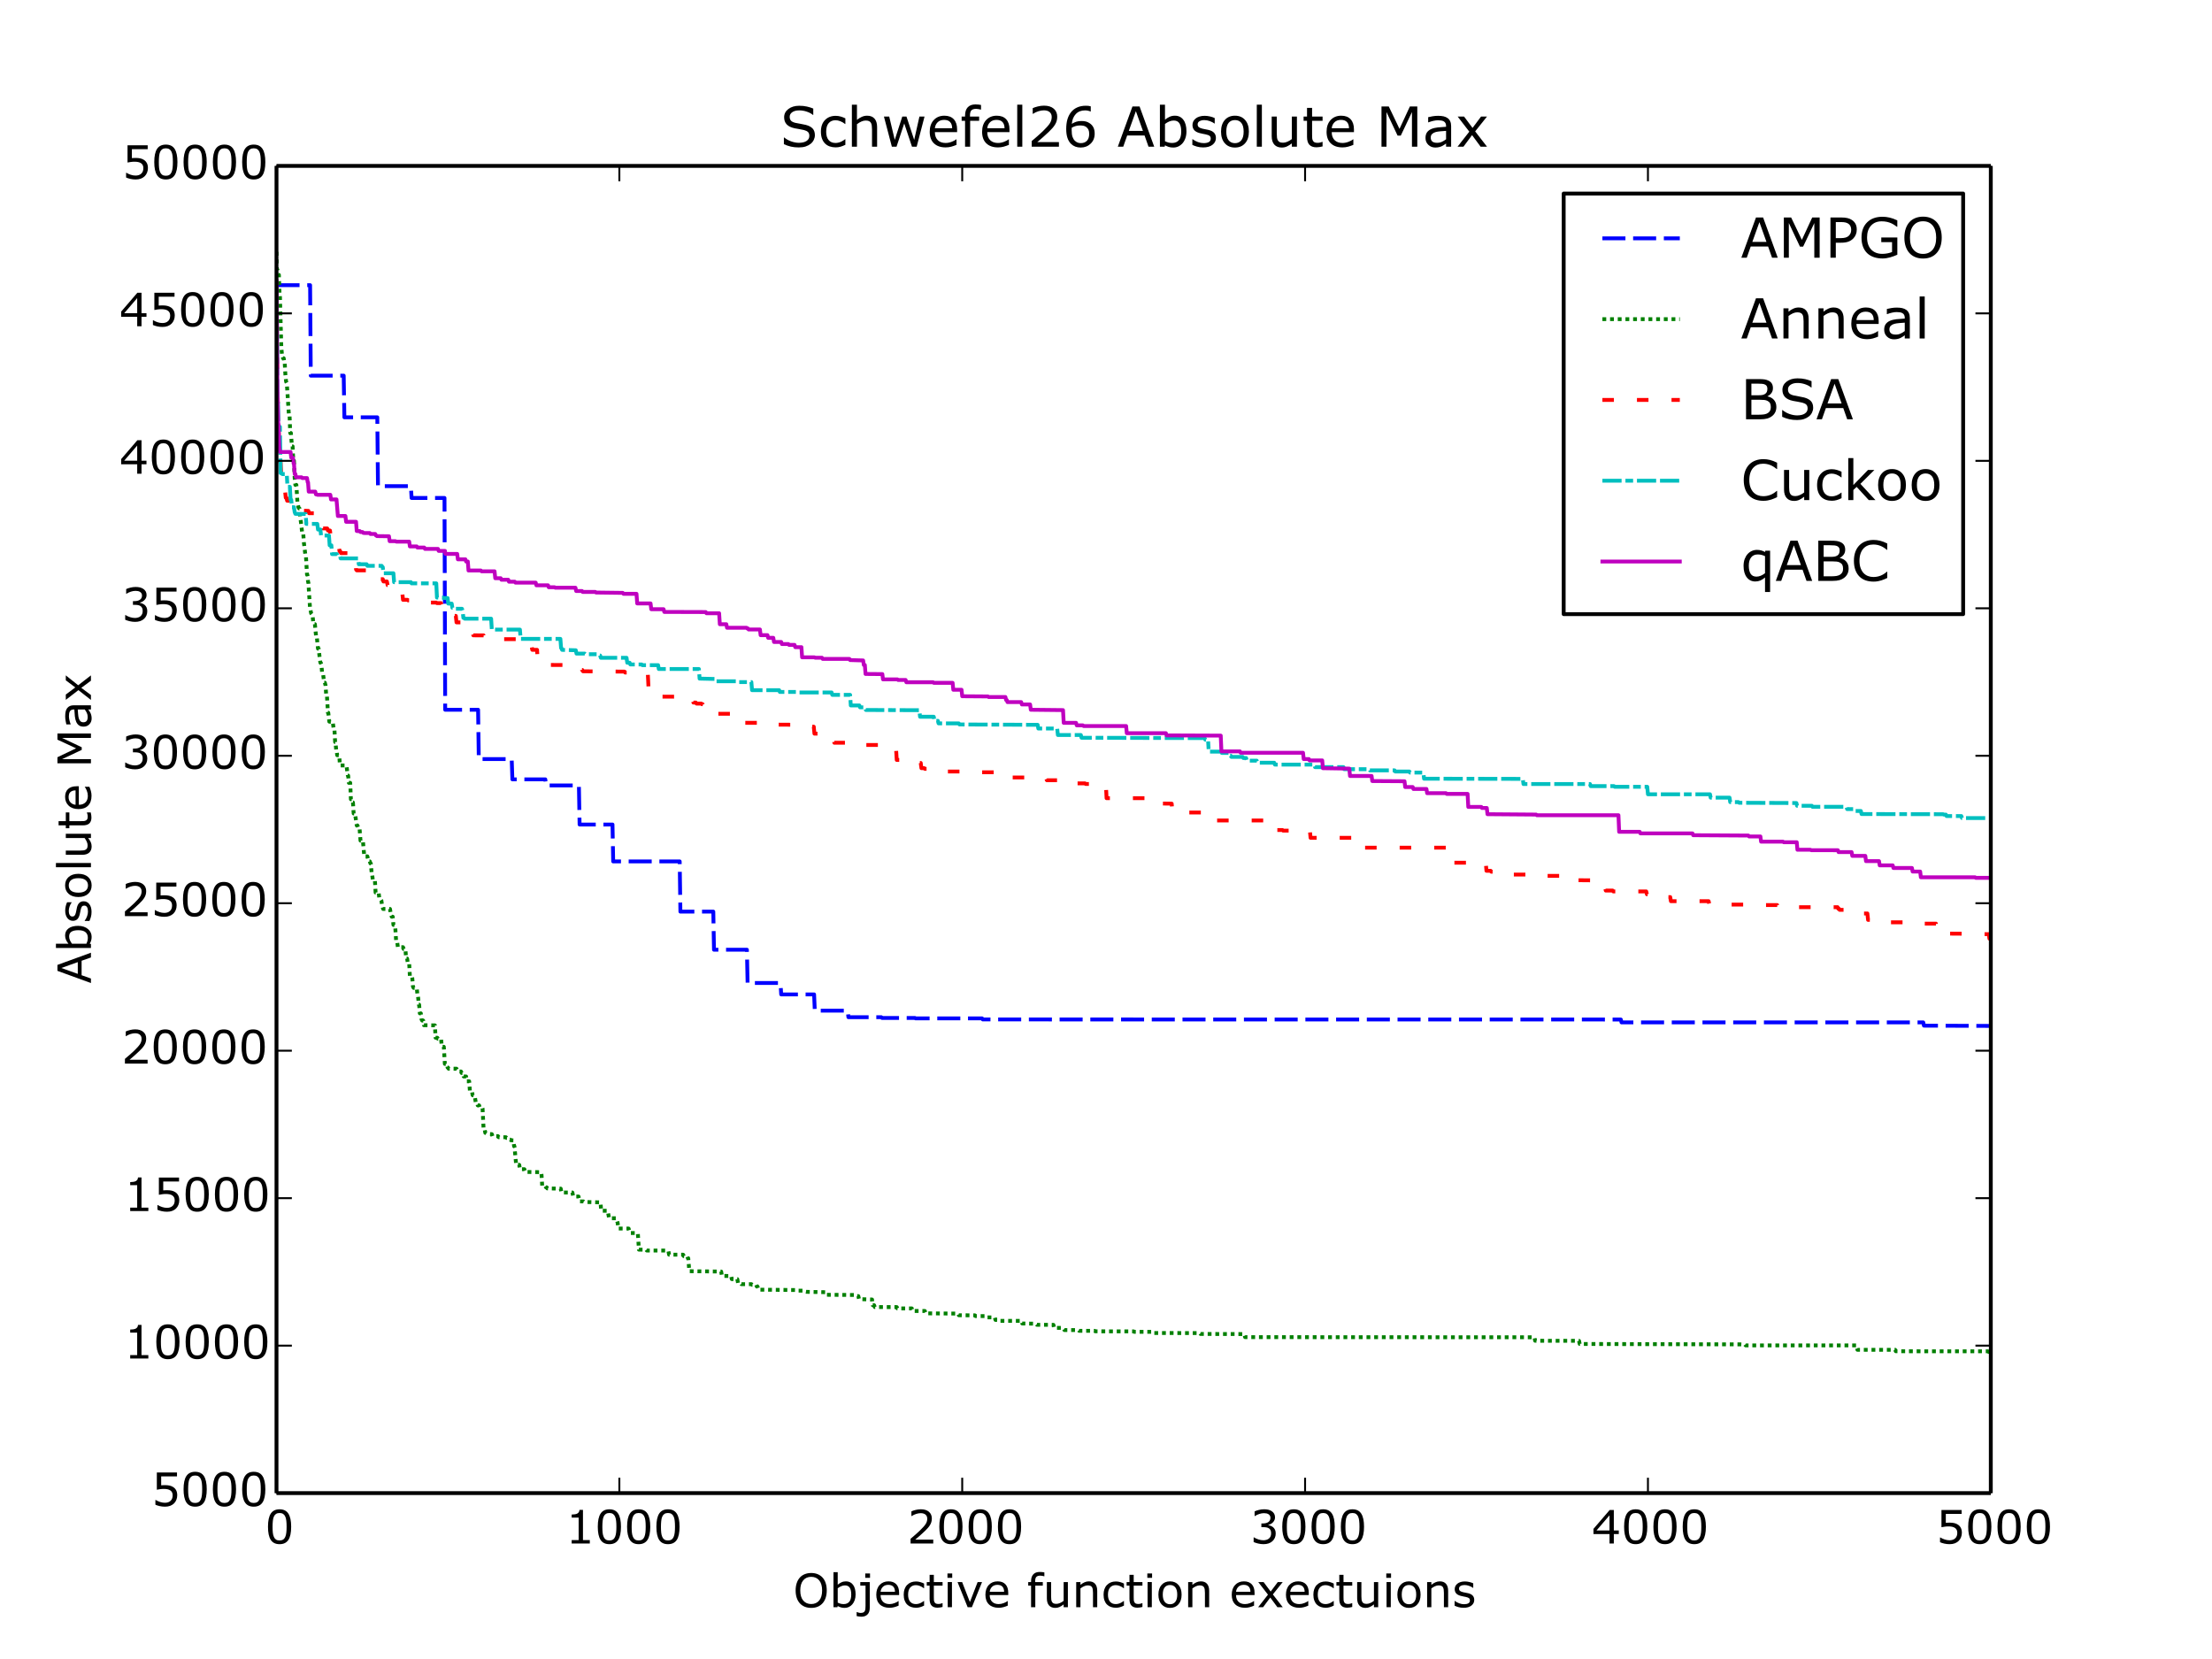 <?xml version="1.0" encoding="utf-8" standalone="no"?>
<!DOCTYPE svg PUBLIC "-//W3C//DTD SVG 1.1//EN"
  "http://www.w3.org/Graphics/SVG/1.1/DTD/svg11.dtd">
<!-- Created with matplotlib (http://matplotlib.org/) -->
<svg height="432pt" version="1.1" viewBox="0 0 576 432" width="576pt" xmlns="http://www.w3.org/2000/svg" xmlns:xlink="http://www.w3.org/1999/xlink">
 <defs>
  <style type="text/css">
*{stroke-linecap:butt;stroke-linejoin:round;}
  </style>
 </defs>
 <g id="figure_1">
  <g id="patch_1">
   <path d="
M0 432
L576 432
L576 0
L0 0
z
" style="fill:#ffffff;"/>
  </g>
  <g id="axes_1">
   <g id="patch_2">
    <path d="
M72 388.8
L518.4 388.8
L518.4 43.2
L72 43.2
z
" style="fill:#ffffff;"/>
   </g>
   <g id="line2d_1">
    <path clip-path="url(#p7ff5b81e1d)" d="
M72 74.253
L80.749 74.253
L80.928 97.816
L89.499 97.816
L89.677 108.667
L98.248 108.667
L98.427 126.583
L106.998 126.583
L107.176 129.669
L115.747 129.669
L115.926 184.82
L124.497 184.82
L124.675 197.656
L133.246 197.656
L133.425 202.941
L141.996 202.941
L142.174 204.532
L150.745 204.532
L150.924 214.704
L159.494 214.704
L159.673 224.31
L176.993 224.31
L177.172 237.384
L185.743 237.384
L185.921 247.306
L194.492 247.306
L194.671 255.97
L203.242 255.97
L203.42 258.943
L211.991 258.943
L212.17 263.168
L220.74 263.168
L220.919 264.874
L229.49 264.874
L229.668 265.069
L238.239 265.069
L238.418 265.189
L255.738 265.189
L255.917 265.464
L422.067 265.481
L422.245 266.233
L500.812 266.233
L500.99 267.078
L518.311 267.145
L518.311 267.145" style="fill:none;stroke:#0000ff;stroke-dasharray:6,2;stroke-dashoffset:0.0;"/>
   </g>
   <g id="line2d_2">
    <path clip-path="url(#p7ff5b81e1d)" d="
M72 65.58
L72.089 70.247
L72.179 70.247
L72.268 70.247
L72.446 71.59
L72.625 71.59
L72.803 76.947
L72.893 76.947
L73.25 90.338
L73.428 92.379
L73.518 92.379
L73.696 93.286
L73.875 93.286
L74.053 94.531
L74.143 94.531
L74.321 97.695
L74.5 99.371
L74.678 99.726
L75.214 107.874
L75.393 107.874
L75.571 112.75
L75.75 112.75
L76.018 116.236
L76.196 116.236
L76.375 119.98
L76.553 119.98
L76.732 124.521
L76.91 126.267
L77.178 126.267
L77.446 130.78
L77.714 132.083
L77.892 132.396
L77.982 132.396
L78.16 134.917
L78.25 135.052
L78.428 136.552
L78.696 138.808
L78.875 138.808
L78.964 138.929
L79.142 141.408
L79.499 144.341
L79.678 144.985
L79.946 149.636
L80.035 149.636
L80.214 151.464
L80.303 151.727
L80.749 158.688
L80.839 158.77
L81.017 159.693
L81.285 160.027
L81.374 160.027
L81.553 161.92
L81.731 161.92
L81.91 162.533
L81.999 162.533
L82.356 166.229
L82.535 166.229
L82.803 168.904
L82.981 168.904
L83.249 171.355
L83.428 172.568
L83.517 172.568
L83.696 173.012
L83.874 175.291
L84.142 175.609
L84.41 177.771
L84.588 177.771
L84.767 178.455
L84.946 181.002
L85.124 181.002
L85.392 185.596
L85.481 185.596
L85.749 187.91
L86.017 187.952
L86.642 187.952
L86.91 189.978
L87.088 189.978
L87.267 193.228
L87.356 193.228
L87.535 195.186
L87.624 195.186
L87.803 196.651
L88.338 196.651
L88.517 199.317
L90.213 199.317
L90.57 201.963
L90.659 201.963
L90.838 203.849
L91.195 203.849
L91.374 208.128
L91.642 208.128
L91.82 208.958
L91.909 208.958
L92.088 211.831
L92.445 211.831
L92.891 214.935
L93.07 214.935
L93.249 215.424
L93.606 215.424
L93.874 218.896
L94.499 218.896
L94.856 222.991
L95.659 222.991
L95.838 223.705
L95.927 223.705
L96.106 224.3
L96.284 224.3
L96.463 224.833
L96.552 224.833
L96.82 227.77
L96.909 227.77
L97.088 229.166
L97.623 229.166
L97.802 232.411
L98.605 232.442
L98.784 234.048
L98.873 234.048
L99.052 234.235
L99.141 234.235
L99.32 234.521
L99.498 235.926
L99.588 235.964
L99.766 236.689
L101.552 236.689
L101.73 237.776
L101.82 237.828
L101.998 238.709
L102.266 238.709
L102.444 240.838
L102.891 240.941
L103.159 245.18
L103.427 245.253
L103.605 246.646
L104.944 246.646
L105.123 247.134
L105.569 247.141
L105.748 249.61
L106.016 249.61
L106.194 250.801
L106.551 250.801
L106.73 254.23
L107.266 254.23
L107.355 254.688
L107.533 256.898
L107.712 257.243
L108.516 257.243
L108.694 258.908
L108.783 258.908
L108.873 259.64
L109.051 261.612
L109.14 261.612
L109.319 263.876
L109.587 263.876
L109.765 265.441
L109.944 265.759
L110.212 265.759
L110.39 266.961
L113.247 267
L113.426 270.225
L113.872 270.225
L114.051 270.502
L114.854 270.502
L115.033 272.492
L115.212 272.586
L115.569 272.586
L115.836 277.037
L116.372 277.037
L116.551 277.985
L116.64 277.985
L116.819 278.292
L118.872 278.292
L119.051 278.648
L119.14 278.648
L119.318 279.006
L120.033 279.006
L120.211 279.402
L120.568 279.402
L120.747 280.317
L121.372 280.317
L121.55 281.565
L122.175 281.565
L122.354 283.998
L122.89 284.043
L123.068 285.183
L123.336 285.235
L123.604 285.235
L123.872 287.039
L124.14 287.039
L124.229 287.183
L124.407 287.839
L124.764 287.839
L124.943 288.41
L125.568 288.41
L125.657 288.635
L125.925 294.035
L126.193 294.035
L126.372 294.998
L126.55 295.047
L126.729 295.148
L126.996 295.148
L127.175 295.286
L128.068 295.329
L128.246 295.849
L129.675 295.849
L129.853 296.128
L131.728 296.128
L131.907 296.309
L132.175 296.309
L132.353 296.708
L132.889 296.758
L133.068 296.928
L133.692 296.946
L133.871 298.494
L133.96 298.494
L134.407 303.325
L135.21 303.325
L135.389 304.462
L136.549 304.462
L136.728 305.168
L140.835 305.23
L140.924 305.328
L141.013 305.923
L141.192 308.888
L141.996 308.888
L142.174 309.182
L142.353 309.182
L142.531 309.469
L146.013 309.516
L146.192 310.525
L149.049 310.525
L149.227 311.375
L149.316 311.375
L149.495 311.573
L150.656 311.573
L150.924 312.844
L151.906 312.844
L152.084 312.99
L156.37 313.092
L156.548 315.279
L158.244 315.279
L158.602 317.231
L160.476 317.231
L160.834 318.435
L161.012 319.917
L163.691 319.917
L164.048 321.071
L165.476 321.071
L165.655 321.252
L166.101 321.252
L166.369 325.403
L168.244 325.403
L168.422 325.635
L173.333 325.635
L173.511 325.767
L174.047 325.767
L174.226 326.711
L177.886 326.715
L178.065 327.094
L178.957 327.094
L179.136 327.665
L179.225 327.665
L179.493 331.016
L187.796 331.107
L187.975 332.247
L190.385 332.26
L190.564 333.082
L191.992 333.082
L192.171 334.059
L192.885 334.11
L193.064 334.389
L195.653 334.389
L195.831 334.557
L196.903 334.557
L197.081 335.012
L197.26 335.012
L197.438 335.785
L197.706 335.83
L207.527 335.923
L207.706 336.078
L209.402 336.078
L209.58 336.253
L209.759 336.348
L210.027 336.392
L215.027 336.487
L215.205 337.163
L222.615 337.212
L222.794 337.473
L223.508 337.504
L223.687 338.29
L227.079 338.387
L227.258 339.871
L227.615 339.871
L227.794 340.359
L233.508 340.363
L233.686 340.709
L237.436 340.709
L237.614 341.375
L240.828 341.375
L241.007 341.994
L249.489 342.059
L249.667 342.484
L253.863 342.511
L254.042 342.702
L256.631 342.702
L256.81 343.045
L259.042 343.045
L259.22 343.705
L259.934 343.705
L260.113 343.944
L266.005 343.945
L266.184 344.631
L269.755 344.69
L270.023 344.98
L274.308 344.986
L274.487 345.778
L276.63 345.779
L276.808 346.055
L276.987 346.055
L277.165 346.341
L280.826 346.341
L281.004 346.54
L285.022 346.54
L285.201 346.672
L295.2 346.691
L295.379 346.81
L299.932 346.81
L300.11 347.112
L312.431 347.129
L312.61 347.358
L324.037 347.386
L324.216 348.187
L399.568 348.227
L399.747 349.131
L411.175 349.147
L411.353 349.964
L453.315 350.071
L453.761 350.094
L454.386 350.094
L454.565 350.337
L483.492 350.344
L483.67 351.484
L493.491 351.484
L493.669 351.864
L517.686 351.88
L517.864 352.046
L518.311 352.046
L518.311 352.046" style="fill:none;stroke:#008000;stroke-dasharray:1,1;stroke-dashoffset:0.0;"/>
   </g>
   <g id="line2d_3">
    <path clip-path="url(#p7ff5b81e1d)" d="
M72 75.064
L72.268 101.724
L72.803 120.066
L72.982 120.372
L73.071 120.372
L73.25 124.31
L73.428 124.956
L73.696 124.956
L73.875 127.881
L74.232 127.881
L74.411 129.611
L74.589 129.611
L74.768 130.381
L76.375 130.381
L76.553 130.691
L77.892 130.691
L78.071 132.95
L80.303 133.031
L80.482 133.645
L82.981 133.645
L83.16 136.808
L83.963 136.808
L84.142 137.606
L85.213 137.606
L85.392 138.148
L85.928 138.148
L86.106 139.567
L87.445 139.567
L87.624 142.577
L88.249 142.577
L88.427 143.564
L88.606 143.564
L88.785 144.028
L92.534 144.028
L92.713 148.268
L92.891 148.518
L98.873 148.538
L99.052 150.807
L99.677 150.807
L99.855 151.416
L100.748 151.416
L100.927 152.358
L102.891 152.358
L103.069 152.805
L104.052 152.805
L104.23 154.464
L104.766 154.464
L104.944 156.194
L106.105 156.194
L106.284 156.336
L109.051 156.365
L109.23 156.697
L110.658 156.697
L110.837 156.911
L113.604 156.911
L113.783 157.051
L114.854 157.051
L115.033 159.321
L115.39 159.321
L115.569 159.478
L115.747 159.478
L115.926 160.09
L116.819 160.09
L116.997 160.375
L118.693 160.375
L118.872 162.063
L120.39 162.063
L120.568 162.625
L122.175 162.625
L122.354 164.824
L123.068 164.824
L123.247 165.44
L125.925 165.45
L126.104 166.06
L128.246 166.06
L128.425 166.437
L135.21 166.437
L135.389 166.688
L136.639 166.688
L136.817 168.176
L138.424 168.176
L138.603 169.217
L139.853 169.217
L140.031 172.419
L142.353 172.419
L142.531 172.972
L143.067 172.972
L143.245 173.15
L147.977 173.171
L148.156 173.33
L150.031 173.33
L150.209 173.448
L151.37 173.448
L151.548 174.46
L151.638 174.46
L151.816 174.8
L162.619 174.89
L162.798 175.132
L165.119 175.132
L165.298 175.33
L168.69 175.33
L168.869 179.078
L169.851 179.078
L170.029 180.883
L170.476 180.883
L170.654 181.391
L179.672 181.438
L179.85 182.014
L180.386 182.014
L180.564 182.948
L181.189 182.948
L181.368 183.215
L182.618 183.215
L182.796 183.376
L182.975 183.376
L183.154 183.695
L183.243 183.695
L183.421 184.009
L185.028 184.009
L185.207 185.865
L190.385 185.865
L190.564 186.321
L192.974 186.372
L193.153 188.221
L197.171 188.221
L197.349 188.665
L209.491 188.738
L209.67 188.887
L211.009 188.887
L211.188 189.231
L211.902 189.231
L212.08 191.04
L213.152 191.04
L213.33 191.86
L213.509 192.007
L217.08 192.108
L217.259 193.412
L221.723 193.412
L221.901 193.986
L229.49 193.986
L229.668 194.652
L231.543 194.652
L231.722 194.972
L233.329 194.972
L233.508 197.887
L237.079 197.887
L237.257 198.676
L239.757 198.676
L239.936 200.029
L240.65 200.029
L240.828 200.202
L241.811 200.202
L241.989 200.649
L245.382 200.649
L245.56 200.9
L253.149 200.9
L253.328 201.096
L260.292 201.096
L260.47 201.899
L260.827 201.899
L261.006 202.453
L271.898 202.453
L272.076 202.77
L272.434 202.77
L272.612 203.18
L276.63 203.18
L276.808 203.986
L282.522 203.986
L282.701 204.142
L287.968 204.142
L288.147 207.848
L299.753 207.848
L299.932 209.201
L305.11 209.271
L305.289 211.573
L314.038 211.573
L314.217 212.019
L314.574 212.019
L314.752 213.646
L330.108 213.646
L330.287 216.133
L333.948 216.133
L334.126 216.296
L341.09 216.296
L341.268 218.172
L353.589 218.172
L353.768 220.726
L377.784 220.726
L377.963 224.643
L386.891 224.643
L387.069 226.747
L388.14 226.747
L388.319 226.991
L389.39 226.991
L389.569 227.272
L391.712 227.272
L391.89 227.729
L400.908 227.729
L401.086 228.068
L407.693 228.068
L407.871 229.18
L416.174 229.252
L416.353 231.242
L417.96 231.242
L418.139 231.902
L419.924 231.902
L420.103 232.125
L428.674 232.125
L428.852 232.866
L429.566 232.866
L429.745 233.597
L434.923 233.597
L435.102 234.664
L444.923 234.664
L445.101 235.427
L450.279 235.427
L450.458 235.553
L455.636 235.553
L455.815 235.681
L462.779 235.681
L462.957 236.224
L478.492 236.224
L478.67 236.616
L478.849 236.616
L479.028 236.918
L483.849 236.918
L484.027 237.464
L484.206 237.464
L484.384 237.866
L486.259 237.866
L486.438 239.535
L489.83 239.535
L490.009 240.169
L496.526 240.169
L496.705 240.511
L504.115 240.511
L504.294 243.088
L512.775 243.149
L512.954 243.251
L517.864 243.251
L518.043 244.425
L518.311 244.425
L518.311 244.425" style="fill:none;stroke:#ff0000;stroke-dasharray:3,6;stroke-dashoffset:0.0;"/>
   </g>
   <g id="line2d_4">
    <path clip-path="url(#p7ff5b81e1d)" d="
M72 74.734
L72.089 82.062
L72.268 103.98
L72.357 103.98
L72.536 110.917
L72.625 110.917
L72.803 111.147
L72.893 111.147
L73.071 123.197
L73.339 123.197
L73.518 123.448
L74.678 123.448
L74.857 126.772
L75.482 126.772
L75.66 130.136
L75.839 130.136
L76.018 132.074
L76.553 132.074
L76.732 133.357
L76.91 133.799
L79.589 133.85
L79.767 136.419
L82.624 136.419
L82.803 137.892
L83.428 137.892
L83.606 139.451
L85.66 139.451
L85.838 142.001
L86.285 142.001
L86.463 144.284
L87.713 144.284
L87.892 144.691
L88.517 144.691
L88.695 145.406
L93.249 145.406
L93.427 146.931
L95.481 146.931
L95.659 147.344
L99.409 147.344
L99.588 147.693
L99.677 147.693
L99.855 149.279
L102.444 149.279
L102.623 151.594
L106.998 151.594
L107.176 151.906
L113.604 151.906
L113.783 155.604
L115.301 155.604
L115.479 155.733
L116.551 155.733
L116.729 157.177
L117.622 157.177
L117.801 158.267
L118.068 158.267
L118.247 158.529
L120.3 158.529
L120.479 159.078
L120.658 160.881
L120.836 160.881
L121.015 161.106
L127.889 161.106
L128.068 163.951
L135.389 163.951
L135.567 166.364
L145.924 166.364
L146.102 168.731
L146.192 168.731
L146.37 169.224
L149.941 169.327
L150.12 170.199
L152.263 170.199
L152.441 170.358
L156.012 170.358
L156.191 170.698
L156.28 170.698
L156.459 171.285
L163.155 171.285
L163.333 172.572
L163.958 172.572
L164.137 173.019
L167.083 173.019
L167.262 173.202
L171.369 173.202
L171.547 174.209
L181.993 174.209
L182.172 176.709
L186.1 176.798
L186.278 177.396
L192.171 177.396
L192.349 177.612
L195.653 177.612
L195.831 179.719
L202.884 179.719
L203.063 180.177
L207.438 180.177
L207.616 180.314
L216.544 180.314
L216.723 180.94
L221.365 180.94
L221.544 183.699
L223.776 183.699
L223.955 184.186
L225.294 184.186
L225.472 184.876
L239.4 184.936
L239.579 186.639
L243.15 186.639
L243.328 187.709
L244.221 187.709
L244.4 188.362
L249.667 188.373
L249.846 188.646
L270.202 188.743
L270.38 189.707
L275.291 189.707
L275.469 191.394
L281.451 191.394
L281.629 192.108
L313.681 192.197
L313.86 192.617
L314.574 192.617
L314.752 195.722
L317.966 195.722
L318.145 196.054
L320.109 196.054
L320.288 196.774
L320.466 196.774
L320.645 197.092
L323.591 197.092
L323.77 197.387
L324.484 197.387
L324.662 198.075
L327.252 198.075
L327.43 198.613
L331.805 198.613
L331.983 199.099
L342.251 199.099
L342.429 199.758
L349.839 199.758
L350.018 200.293
L356.535 200.293
L356.714 200.602
L363.142 200.602
L363.321 200.896
L366.981 200.896
L367.16 201.176
L370.642 201.176
L370.82 202.771
L396.533 202.818
L396.711 204.161
L414.032 204.161
L414.21 204.703
L420.281 204.703
L420.46 204.877
L428.941 204.877
L429.12 206.826
L445.28 206.826
L445.458 207.707
L450.369 207.707
L450.547 208.866
L452.69 208.866
L452.868 209.039
L467.778 209.108
L467.957 209.822
L471.796 209.822
L471.974 210.092
L480.813 210.092
L480.992 210.689
L482.777 210.689
L482.956 211.18
L484.563 211.18
L484.741 211.971
L505.99 212.019
L506.169 212.124
L506.704 212.124
L506.883 212.493
L510.722 212.493
L510.9 213.014
L518.311 213.014
L518.311 213.014" style="fill:none;stroke:#00bfbf;stroke-dasharray:5,1,2,1,5,1;stroke-dashoffset:0.0;"/>
   </g>
   <g id="line2d_5">
    <path clip-path="url(#p7ff5b81e1d)" d="
M72 73.156
L72.268 102.797
L72.446 110.237
L72.536 110.489
L72.714 116.426
L72.893 117.691
L75.66 117.691
L75.839 119.178
L76.285 119.178
L76.464 120.729
L76.553 120.729
L76.732 123.411
L76.91 123.411
L77.089 124.279
L78.517 124.279
L78.696 124.483
L79.946 124.483
L80.124 125.589
L80.214 125.589
L80.392 128.016
L82.089 128.016
L82.267 128.728
L82.446 128.728
L82.624 128.847
L86.017 128.847
L86.195 130.048
L87.624 130.048
L87.981 134.367
L89.945 134.367
L90.124 135.876
L92.713 135.876
L92.891 138.268
L93.249 138.3
L93.695 138.3
L93.874 138.543
L94.409 138.543
L94.588 138.759
L94.945 138.796
L96.284 138.796
L96.463 139.053
L97.713 139.053
L97.891 139.428
L97.981 139.428
L98.159 139.6
L101.284 139.64
L101.462 140.916
L102.98 140.916
L103.159 141.037
L106.551 141.037
L106.73 142.283
L108.516 142.285
L108.694 142.582
L110.48 142.582
L110.658 142.933
L114.051 142.933
L114.229 143.449
L115.836 143.449
L116.015 144.232
L119.051 144.232
L119.229 145.649
L121.193 145.649
L121.372 146.216
L121.818 146.216
L121.997 148.56
L125.211 148.56
L125.389 148.768
L128.782 148.768
L128.961 150.569
L130.389 150.569
L130.568 150.963
L132.353 150.963
L132.532 151.474
L134.05 151.474
L134.228 151.722
L139.496 151.722
L139.674 152.415
L142.71 152.415
L142.888 152.916
L144.406 152.916
L144.585 153.044
L149.852 153.044
L150.031 153.894
L151.548 153.894
L151.727 154.138
L155.03 154.138
L155.209 154.293
L162.173 154.382
L162.351 154.629
L165.744 154.629
L165.923 157.133
L169.404 157.133
L169.583 158.638
L172.797 158.638
L172.976 159.345
L183.779 159.379
L183.957 159.686
L187.26 159.686
L187.439 162.548
L189.135 162.548
L189.314 163.468
L194.403 163.469
L194.581 163.643
L194.76 163.643
L194.939 163.915
L197.885 163.915
L198.063 165.396
L199.849 165.396
L200.028 166.087
L201.367 166.087
L201.545 167.17
L203.42 167.17
L203.599 167.712
L205.295 167.712
L205.474 167.932
L206.902 167.932
L207.081 168.516
L208.688 168.516
L208.866 171.16
L212.08 171.16
L212.259 171.275
L214.044 171.275
L214.223 171.577
L221.187 171.585
L221.365 171.879
L224.758 171.979
L224.937 173.164
L225.204 173.164
L225.383 175.496
L229.758 175.532
L229.936 176.91
L233.686 176.91
L233.865 177.065
L235.829 177.065
L236.007 177.653
L242.971 177.653
L243.15 177.808
L248.06 177.808
L248.239 179.612
L250.381 179.612
L250.56 181.302
L257.256 181.351
L257.435 181.505
L261.809 181.505
L261.988 182.283
L262.166 182.283
L262.345 182.827
L265.916 182.827
L266.095 183.44
L268.237 183.44
L268.416 184.819
L276.808 184.909
L276.987 188.228
L280.201 188.228
L280.38 188.882
L281.987 188.882
L282.165 189.053
L293.236 189.053
L293.414 190.917
L303.592 190.917
L303.771 191.495
L317.877 191.552
L318.056 195.659
L322.877 195.659
L323.055 196.015
L339.304 196.015
L339.483 197.656
L340.822 197.656
L341.001 198.011
L344.304 198.011
L344.483 200.035
L351.357 200.144
L351.536 202.061
L357.16 202.061
L357.339 203.381
L365.731 203.435
L365.91 204.943
L367.874 204.943
L368.052 205.451
L371.445 205.451
L371.624 206.544
L376.534 206.544
L376.713 206.729
L382.159 206.729
L382.337 210.117
L385.73 210.121
L385.908 210.398
L387.158 210.398
L387.337 212.015
L400.015 212.114
L400.193 212.281
L421.442 212.281
L421.62 216.605
L426.977 216.605
L427.156 217.007
L440.726 217.02
L440.905 217.487
L455.279 217.574
L455.458 217.813
L458.404 217.813
L458.582 219.168
L464.296 219.168
L464.475 219.313
L467.868 219.313
L468.046 221.275
L471.439 221.275
L471.617 221.387
L478.581 221.4
L478.76 221.889
L482.152 221.889
L482.331 222.869
L485.724 222.869
L485.902 224.237
L489.295 224.237
L489.473 225.343
L492.866 225.343
L493.044 226.022
L497.866 226.022
L498.044 226.948
L500.008 226.948
L500.187 228.437
L514.293 228.437
L514.472 228.587
L518.311 228.587
L518.311 228.587" style="fill:none;stroke:#bf00bf;stroke-linecap:square;"/>
   </g>
   <g id="matplotlib.axis_1">
    <g id="xtick_1">
     <g id="line2d_6">
      <defs>
       <path d="
M0 0
L0 -4" id="mc7db9fdffb" style="stroke:#000000;stroke-width:0.5;"/>
      </defs>
      <g>
       <use style="stroke:#000000;stroke-width:0.5;" x="72.0" xlink:href="#mc7db9fdffb" y="388.8"/>
      </g>
     </g>
     <g id="line2d_7">
      <defs>
       <path d="
M0 0
L0 4" id="m5a7d422ac3" style="stroke:#000000;stroke-width:0.5;"/>
      </defs>
      <g>
       <use style="stroke:#000000;stroke-width:0.5;" x="72.0" xlink:href="#m5a7d422ac3" y="43.2"/>
      </g>
     </g>
     <g id="text_1">
      <!-- 0 -->
      <defs>
       <path d="
M56.984 36.375
Q56.984 16.797 50.859 7.641
Q44.734 -1.516 31.844 -1.516
Q18.75 -1.516 12.719 7.766
Q6.688 17.047 6.688 36.281
Q6.688 55.672 12.781 64.922
Q18.891 74.172 31.844 74.172
Q44.922 74.172 50.953 64.766
Q56.984 55.375 56.984 36.375
M44.141 14.203
Q45.844 18.172 46.453 23.516
Q47.078 28.859 47.078 36.375
Q47.078 43.797 46.453 49.266
Q45.844 54.734 44.094 58.547
Q42.391 62.312 39.422 64.203
Q36.469 66.109 31.844 66.109
Q27.25 66.109 24.234 64.203
Q21.234 62.312 19.484 58.453
Q17.828 54.828 17.219 49.016
Q16.609 43.219 16.609 36.281
Q16.609 28.656 17.141 23.531
Q17.672 18.406 19.438 14.359
Q21.047 10.547 24 8.547
Q26.953 6.547 31.844 6.547
Q36.422 6.547 39.453 8.453
Q42.484 10.359 44.141 14.203" id="Verdana-30"/>
      </defs>
      <g transform="translate(68.982 401.918)scale(0.12 -0.12)">
       <use xlink:href="#Verdana-30"/>
      </g>
     </g>
    </g>
    <g id="xtick_2">
     <g id="line2d_8">
      <g>
       <use style="stroke:#000000;stroke-width:0.5;" x="161.28" xlink:href="#mc7db9fdffb" y="388.8"/>
      </g>
     </g>
     <g id="line2d_9">
      <g>
       <use style="stroke:#000000;stroke-width:0.5;" x="161.28" xlink:href="#m5a7d422ac3" y="43.2"/>
      </g>
     </g>
     <g id="text_2">
      <!-- 1000 -->
      <defs>
       <path d="
M52.938 0
L13.578 0
L13.578 7.422
L28.719 7.422
L28.719 56.156
L13.578 56.156
L13.578 62.797
Q16.656 62.797 20.172 63.297
Q23.688 63.812 25.484 64.797
Q27.734 66.016 29.031 67.891
Q30.328 69.781 30.516 72.953
L38.094 72.953
L38.094 7.422
L52.938 7.422
z
" id="Verdana-31"/>
      </defs>
      <g transform="translate(147.232 401.918)scale(0.12 -0.12)">
       <use xlink:href="#Verdana-31"/>
       <use x="63.574" xlink:href="#Verdana-30"/>
       <use x="127.148" xlink:href="#Verdana-30"/>
       <use x="190.723" xlink:href="#Verdana-30"/>
      </g>
     </g>
    </g>
    <g id="xtick_3">
     <g id="line2d_10">
      <g>
       <use style="stroke:#000000;stroke-width:0.5;" x="250.56" xlink:href="#mc7db9fdffb" y="388.8"/>
      </g>
     </g>
     <g id="line2d_11">
      <g>
       <use style="stroke:#000000;stroke-width:0.5;" x="250.56" xlink:href="#m5a7d422ac3" y="43.2"/>
      </g>
     </g>
     <g id="text_3">
      <!-- 2000 -->
      <defs>
       <path d="
M57.078 0
L7.859 0
L7.859 10.203
Q12.984 14.594 18.141 18.984
Q23.297 23.391 27.734 27.734
Q37.109 36.812 40.578 42.156
Q44.047 47.516 44.047 53.719
Q44.047 59.375 40.312 62.562
Q36.578 65.766 29.891 65.766
Q25.438 65.766 20.266 64.203
Q15.094 62.641 10.156 59.422
L9.672 59.422
L9.672 69.672
Q13.141 71.391 18.922 72.797
Q24.703 74.219 30.125 74.219
Q41.312 74.219 47.656 68.812
Q54 63.422 54 54.203
Q54 50.047 52.953 46.453
Q51.906 42.875 49.859 39.656
Q47.953 36.625 45.391 33.688
Q42.828 30.766 39.156 27.203
Q33.938 22.078 28.359 17.266
Q22.797 12.453 17.969 8.344
L57.078 8.344
z
" id="Verdana-32"/>
      </defs>
      <g transform="translate(236.168 401.918)scale(0.12 -0.12)">
       <use xlink:href="#Verdana-32"/>
       <use x="63.574" xlink:href="#Verdana-30"/>
       <use x="127.148" xlink:href="#Verdana-30"/>
       <use x="190.723" xlink:href="#Verdana-30"/>
      </g>
     </g>
    </g>
    <g id="xtick_4">
     <g id="line2d_12">
      <g>
       <use style="stroke:#000000;stroke-width:0.5;" x="339.84" xlink:href="#mc7db9fdffb" y="388.8"/>
      </g>
     </g>
     <g id="line2d_13">
      <g>
       <use style="stroke:#000000;stroke-width:0.5;" x="339.84" xlink:href="#m5a7d422ac3" y="43.2"/>
      </g>
     </g>
     <g id="text_4">
      <!-- 3000 -->
      <defs>
       <path d="
M50.688 35.016
Q53.031 32.906 54.547 29.734
Q56.062 26.562 56.062 21.531
Q56.062 16.547 54.25 12.391
Q52.438 8.25 49.172 5.172
Q45.516 1.766 40.547 0.125
Q35.594 -1.516 29.688 -1.516
Q23.641 -1.516 17.781 -0.062
Q11.922 1.375 8.156 3.078
L8.156 13.281
L8.891 13.281
Q13.031 10.547 18.641 8.734
Q24.266 6.938 29.5 6.938
Q32.562 6.938 36.031 7.953
Q39.5 8.984 41.656 10.984
Q43.891 13.141 44.984 15.719
Q46.094 18.312 46.094 22.266
Q46.094 26.172 44.844 28.734
Q43.609 31.297 41.406 32.766
Q39.203 34.281 36.078 34.844
Q32.953 35.406 29.344 35.406
L24.953 35.406
L24.953 43.5
L28.375 43.5
Q35.797 43.5 40.203 46.594
Q44.625 49.703 44.625 55.672
Q44.625 58.297 43.5 60.266
Q42.391 62.25 40.375 63.531
Q38.281 64.797 35.891 65.281
Q33.5 65.766 30.469 65.766
Q25.828 65.766 20.594 64.109
Q15.375 62.453 10.75 59.422
L10.25 59.422
L10.25 69.625
Q13.719 71.344 19.5 72.781
Q25.297 74.219 30.719 74.219
Q36.031 74.219 40.078 73.234
Q44.141 72.266 47.406 70.125
Q50.922 67.781 52.734 64.453
Q54.547 61.141 54.547 56.688
Q54.547 50.641 50.266 46.125
Q46 41.609 40.188 40.438
L40.188 39.75
Q42.531 39.359 45.547 38.109
Q48.578 36.859 50.688 35.016" id="Verdana-33"/>
      </defs>
      <g transform="translate(325.466 401.918)scale(0.12 -0.12)">
       <use xlink:href="#Verdana-33"/>
       <use x="63.574" xlink:href="#Verdana-30"/>
       <use x="127.148" xlink:href="#Verdana-30"/>
       <use x="190.723" xlink:href="#Verdana-30"/>
      </g>
     </g>
    </g>
    <g id="xtick_5">
     <g id="line2d_14">
      <g>
       <use style="stroke:#000000;stroke-width:0.5;" x="429.12" xlink:href="#mc7db9fdffb" y="388.8"/>
      </g>
     </g>
     <g id="line2d_15">
      <g>
       <use style="stroke:#000000;stroke-width:0.5;" x="429.12" xlink:href="#m5a7d422ac3" y="43.2"/>
      </g>
     </g>
     <g id="text_5">
      <!-- 4000 -->
      <defs>
       <path d="
M58.734 20.453
L47.953 20.453
L47.953 0
L38.578 0
L38.578 20.453
L3.766 20.453
L3.766 31.688
L38.969 72.703
L47.953 72.703
L47.953 28.266
L58.734 28.266
z

M38.578 28.266
L38.578 61.078
L10.406 28.266
z
" id="Verdana-34"/>
      </defs>
      <g transform="translate(414.483 401.918)scale(0.12 -0.12)">
       <use xlink:href="#Verdana-34"/>
       <use x="63.574" xlink:href="#Verdana-30"/>
       <use x="127.148" xlink:href="#Verdana-30"/>
       <use x="190.723" xlink:href="#Verdana-30"/>
      </g>
     </g>
    </g>
    <g id="xtick_6">
     <g id="line2d_16">
      <g>
       <use style="stroke:#000000;stroke-width:0.5;" x="518.4" xlink:href="#mc7db9fdffb" y="388.8"/>
      </g>
     </g>
     <g id="line2d_17">
      <g>
       <use style="stroke:#000000;stroke-width:0.5;" x="518.4" xlink:href="#m5a7d422ac3" y="43.2"/>
      </g>
     </g>
     <g id="text_6">
      <!-- 5000 -->
      <defs>
       <path d="
M56.5 23.094
Q56.5 18.016 54.641 13.375
Q52.781 8.734 49.562 5.562
Q46.047 2.156 41.188 0.312
Q36.328 -1.516 29.938 -1.516
Q23.969 -1.516 18.453 -0.266
Q12.938 0.984 9.125 2.734
L9.125 13.031
L9.812 13.031
Q13.812 10.5 19.188 8.719
Q24.562 6.938 29.734 6.938
Q33.203 6.938 36.453 7.906
Q39.703 8.891 42.234 11.328
Q44.391 13.422 45.484 16.344
Q46.578 19.281 46.578 23.141
Q46.578 26.906 45.281 29.484
Q44 32.078 41.703 33.641
Q39.156 35.5 35.516 36.25
Q31.891 37.016 27.391 37.016
Q23.094 37.016 19.109 36.422
Q15.141 35.844 12.25 35.25
L12.25 72.703
L56 72.703
L56 64.156
L21.688 64.156
L21.688 44.828
Q23.781 45.016 25.969 45.109
Q28.172 45.219 29.781 45.219
Q35.688 45.219 40.125 44.219
Q44.578 43.219 48.297 40.672
Q52.203 37.984 54.344 33.734
Q56.5 29.5 56.5 23.094" id="Verdana-35"/>
      </defs>
      <g transform="translate(504.084 401.918)scale(0.12 -0.12)">
       <use xlink:href="#Verdana-35"/>
       <use x="63.574" xlink:href="#Verdana-30"/>
       <use x="127.148" xlink:href="#Verdana-30"/>
       <use x="190.723" xlink:href="#Verdana-30"/>
      </g>
     </g>
    </g>
    <g id="text_7">
     <!-- Objective function exectuions -->
     <defs>
      <path d="
M57.031 27.688
Q57.031 20.844 55.094 15.375
Q53.172 9.906 49.906 6.203
Q46.438 2.344 42.281 0.406
Q38.141 -1.516 33.156 -1.516
Q28.516 -1.516 25.047 -0.406
Q21.578 0.688 18.219 2.547
L17.625 0
L9.031 0
L9.031 75.984
L18.219 75.984
L18.219 48.828
Q22.078 52 26.422 54.031
Q30.766 56.062 36.188 56.062
Q45.844 56.062 51.438 48.641
Q57.031 41.219 57.031 27.688
M47.562 27.438
Q47.562 37.203 44.328 42.25
Q41.109 47.312 33.938 47.312
Q29.938 47.312 25.828 45.578
Q21.734 43.844 18.219 41.109
L18.219 9.859
Q22.125 8.109 24.922 7.422
Q27.734 6.734 31.297 6.734
Q38.922 6.734 43.234 11.734
Q47.562 16.75 47.562 27.438" id="Verdana-62"/>
      <path d="
M56.203 54.547
L34.125 0
L24.906 0
L2.984 54.547
L12.938 54.547
L29.828 11.141
L46.578 54.547
z
" id="Verdana-76"/>
      <path d="
M56.25 0
L44.672 0
L29.203 20.953
L13.625 0
L2.938 0
L24.219 27.203
L3.125 54.547
L14.703 54.547
L30.078 33.938
L45.516 54.547
L56.25 54.547
L34.812 27.688
z
" id="Verdana-78"/>
      <path d="
M54.688 26.312
L14.5 26.312
Q14.5 21.297 16.016 17.547
Q17.531 13.812 20.172 11.422
Q22.703 9.078 26.188 7.906
Q29.688 6.734 33.891 6.734
Q39.453 6.734 45.094 8.953
Q50.734 11.188 53.125 13.328
L53.609 13.328
L53.609 3.328
Q48.969 1.375 44.141 0.047
Q39.312 -1.266 33.984 -1.266
Q20.406 -1.266 12.781 6.078
Q5.172 13.422 5.172 26.953
Q5.172 40.328 12.469 48.188
Q19.781 56.062 31.688 56.062
Q42.719 56.062 48.703 49.609
Q54.688 43.172 54.688 31.297
z

M45.75 33.344
Q45.703 40.578 42.109 44.531
Q38.531 48.484 31.203 48.484
Q23.828 48.484 19.453 44.141
Q15.094 39.797 14.5 33.344
z
" id="Verdana-65"/>
      <path d="
M49.359 3.422
Q44.781 1.219 40.656 0
Q36.531 -1.219 31.891 -1.219
Q25.984 -1.219 21.047 0.516
Q16.109 2.25 12.594 5.766
Q9.031 9.281 7.078 14.641
Q5.125 20.016 5.125 27.203
Q5.125 40.578 12.469 48.188
Q19.828 55.812 31.891 55.812
Q36.578 55.812 41.094 54.484
Q45.609 53.172 49.359 51.266
L49.359 41.062
L48.875 41.062
Q44.672 44.344 40.203 46.094
Q35.75 47.859 31.5 47.859
Q23.688 47.859 19.172 42.609
Q14.656 37.359 14.656 27.203
Q14.656 17.328 19.062 12.031
Q23.484 6.734 31.5 6.734
Q34.281 6.734 37.156 7.469
Q40.047 8.203 42.328 9.375
Q44.344 10.406 46.094 11.547
Q47.859 12.703 48.875 13.531
L49.359 13.531
z
" id="Verdana-63"/>
      <path d="
M26.031 63.672
L15.672 63.672
L15.672 73.188
L26.031 73.188
z

M25.438 -1.312
Q25.438 -10.891 20.547 -15.766
Q15.672 -20.656 7.469 -20.656
Q5.516 -20.656 2.312 -20.266
Q-0.875 -19.875 -3.031 -19.281
L-3.031 -10.547
L-2.547 -10.547
Q-1.172 -11.078 1.141 -11.766
Q3.469 -12.453 5.672 -12.453
Q9.188 -12.453 11.328 -11.469
Q13.484 -10.5 14.547 -8.547
Q15.625 -6.594 15.938 -3.828
Q16.266 -1.078 16.266 2.875
L16.266 46.828
L4.891 46.828
L4.891 54.547
L25.438 54.547
z
" id="Verdana-6a"/>
      <path d="
M18.891 63.672
L8.547 63.672
L8.547 73.188
L18.891 73.188
z

M18.312 0
L9.125 0
L9.125 54.547
L18.312 54.547
z
" id="Verdana-69"/>
      <path d="
M54.641 0
L45.453 0
L45.453 31.062
Q45.453 34.812 45.016 38.109
Q44.578 41.406 43.406 43.266
Q42.188 45.312 39.891 46.312
Q37.594 47.312 33.938 47.312
Q30.172 47.312 26.062 45.453
Q21.969 43.609 18.219 40.719
L18.219 0
L9.031 0
L9.031 54.547
L18.219 54.547
L18.219 48.484
Q22.516 52.047 27.094 54.047
Q31.688 56.062 36.531 56.062
Q45.359 56.062 50 50.734
Q54.641 45.406 54.641 35.406
z
" id="Verdana-6e"/>
      <path d="
M48 15.719
Q48 8.25 41.812 3.469
Q35.641 -1.312 24.953 -1.312
Q18.891 -1.312 13.844 0.125
Q8.797 1.562 5.375 3.266
L5.375 13.578
L5.859 13.578
Q10.203 10.297 15.516 8.375
Q20.844 6.453 25.734 6.453
Q31.781 6.453 35.203 8.406
Q38.625 10.359 38.625 14.547
Q38.625 17.781 36.766 19.438
Q34.906 21.094 29.641 22.266
Q27.688 22.703 24.531 23.281
Q21.391 23.875 18.797 24.562
Q11.625 26.469 8.609 30.156
Q5.609 33.844 5.609 39.203
Q5.609 42.578 7 45.547
Q8.406 48.531 11.234 50.875
Q13.969 53.172 18.188 54.516
Q22.406 55.859 27.641 55.859
Q32.516 55.859 37.516 54.656
Q42.531 53.469 45.844 51.766
L45.844 41.938
L45.359 41.938
Q41.844 44.531 36.812 46.312
Q31.781 48.094 26.953 48.094
Q21.922 48.094 18.453 46.156
Q14.984 44.234 14.984 40.438
Q14.984 37.062 17.094 35.359
Q19.141 33.641 23.734 32.562
Q26.266 31.984 29.406 31.391
Q32.562 30.812 34.672 30.328
Q41.062 28.859 44.531 25.297
Q48 21.688 48 15.719" id="Verdana-73"/>
      <path d="
M38.375 67.094
L37.891 67.094
Q36.375 67.531 33.938 67.984
Q31.5 68.453 29.641 68.453
Q23.734 68.453 21.062 65.844
Q18.406 63.234 18.406 56.391
L18.406 54.547
L34.969 54.547
L34.969 46.828
L18.703 46.828
L18.703 0
L9.516 0
L9.516 46.828
L3.328 46.828
L3.328 54.547
L9.516 54.547
L9.516 56.344
Q9.516 66.062 14.344 71.266
Q19.188 76.469 28.328 76.469
Q31.391 76.469 33.859 76.172
Q36.328 75.875 38.375 75.484
z
" id="Verdana-66"/>
      <path id="Verdana-20"/>
      <path d="
M63.969 64.359
Q68.406 59.469 70.766 52.391
Q73.141 45.312 73.141 36.328
Q73.141 27.344 70.719 20.234
Q68.312 13.141 63.969 8.406
Q59.469 3.469 53.344 0.969
Q47.219 -1.516 39.359 -1.516
Q31.688 -1.516 25.406 1.016
Q19.141 3.562 14.75 8.406
Q10.359 13.234 7.984 20.266
Q5.609 27.297 5.609 36.328
Q5.609 45.219 7.953 52.266
Q10.297 59.328 14.797 64.359
Q19.094 69.141 25.469 71.672
Q31.844 74.219 39.359 74.219
Q47.172 74.219 53.391 71.656
Q59.625 69.094 63.969 64.359
M63.094 36.328
Q63.094 50.484 56.734 58.172
Q50.391 65.875 39.406 65.875
Q28.328 65.875 22 58.172
Q15.672 50.484 15.672 36.328
Q15.672 22.016 22.109 14.422
Q28.562 6.844 39.406 6.844
Q50.25 6.844 56.672 14.422
Q63.094 22.016 63.094 36.328" id="Verdana-4f"/>
      <path d="
M55.516 27.25
Q55.516 13.922 48.672 6.203
Q41.844 -1.516 30.375 -1.516
Q18.797 -1.516 11.984 6.203
Q5.172 13.922 5.172 27.25
Q5.172 40.578 11.984 48.312
Q18.797 56.062 30.375 56.062
Q41.844 56.062 48.672 48.312
Q55.516 40.578 55.516 27.25
M46.047 27.25
Q46.047 37.844 41.891 42.984
Q37.75 48.141 30.375 48.141
Q22.906 48.141 18.781 42.984
Q14.656 37.844 14.656 27.25
Q14.656 17 18.797 11.688
Q22.953 6.391 30.375 6.391
Q37.703 6.391 41.875 11.641
Q46.047 16.891 46.047 27.25" id="Verdana-6f"/>
      <path d="
M37.359 0.484
Q34.766 -0.203 31.703 -0.641
Q28.656 -1.078 26.266 -1.078
Q17.922 -1.078 13.578 3.406
Q9.234 7.906 9.234 17.828
L9.234 46.828
L3.031 46.828
L3.031 54.547
L9.234 54.547
L9.234 70.219
L18.406 70.219
L18.406 54.547
L37.359 54.547
L37.359 46.828
L18.406 46.828
L18.406 21.969
Q18.406 17.672 18.594 15.25
Q18.797 12.844 19.969 10.75
Q21.047 8.797 22.922 7.891
Q24.812 6.984 28.656 6.984
Q30.906 6.984 33.344 7.641
Q35.797 8.297 36.859 8.734
L37.359 8.734
z
" id="Verdana-74"/>
      <path d="
M54.25 0
L45.062 0
L45.062 6.062
Q40.438 2.391 36.188 0.438
Q31.938 -1.516 26.812 -1.516
Q18.219 -1.516 13.422 3.734
Q8.641 8.984 8.641 19.141
L8.641 54.547
L17.828 54.547
L17.828 23.484
Q17.828 19.344 18.219 16.375
Q18.609 13.422 19.875 11.328
Q21.188 9.188 23.281 8.203
Q25.391 7.234 29.391 7.234
Q32.953 7.234 37.172 9.078
Q41.406 10.938 45.062 13.812
L45.062 54.547
L54.25 54.547
z
" id="Verdana-75"/>
     </defs>
     <g transform="translate(206.508 418.509)scale(0.12 -0.12)">
      <use xlink:href="#Verdana-4f"/>
      <use x="78.711" xlink:href="#Verdana-62"/>
      <use x="141.016" xlink:href="#Verdana-6a"/>
      <use x="175.439" xlink:href="#Verdana-65"/>
      <use x="235.01" xlink:href="#Verdana-63"/>
      <use x="287.109" xlink:href="#Verdana-74"/>
      <use x="326.514" xlink:href="#Verdana-69"/>
      <use x="353.955" xlink:href="#Verdana-76"/>
      <use x="412.26" xlink:href="#Verdana-65"/>
      <use x="471.83" xlink:href="#Verdana-20"/>
      <use x="506.986" xlink:href="#Verdana-66"/>
      <use x="542.143" xlink:href="#Verdana-75"/>
      <use x="605.424" xlink:href="#Verdana-6e"/>
      <use x="668.705" xlink:href="#Verdana-63"/>
      <use x="720.805" xlink:href="#Verdana-74"/>
      <use x="760.209" xlink:href="#Verdana-69"/>
      <use x="787.65" xlink:href="#Verdana-6f"/>
      <use x="848.344" xlink:href="#Verdana-6e"/>
      <use x="911.625" xlink:href="#Verdana-20"/>
      <use x="946.781" xlink:href="#Verdana-65"/>
      <use x="1006.352" xlink:href="#Verdana-78"/>
      <use x="1064.406" xlink:href="#Verdana-65"/>
      <use x="1123.977" xlink:href="#Verdana-63"/>
      <use x="1176.076" xlink:href="#Verdana-74"/>
      <use x="1215.48" xlink:href="#Verdana-75"/>
      <use x="1278.762" xlink:href="#Verdana-69"/>
      <use x="1306.203" xlink:href="#Verdana-6f"/>
      <use x="1366.896" xlink:href="#Verdana-6e"/>
      <use x="1430.178" xlink:href="#Verdana-73"/>
     </g>
    </g>
   </g>
   <g id="matplotlib.axis_2">
    <g id="ytick_1">
     <g id="line2d_18">
      <defs>
       <path d="
M0 0
L4 0" id="md7965d1ba0" style="stroke:#000000;stroke-width:0.5;"/>
      </defs>
      <g>
       <use style="stroke:#000000;stroke-width:0.5;" x="72.0" xlink:href="#md7965d1ba0" y="388.8"/>
      </g>
     </g>
     <g id="line2d_19">
      <defs>
       <path d="
M0 0
L-4 0" id="md9a1c1a7cd" style="stroke:#000000;stroke-width:0.5;"/>
      </defs>
      <g>
       <use style="stroke:#000000;stroke-width:0.5;" x="518.4" xlink:href="#md9a1c1a7cd" y="388.8"/>
      </g>
     </g>
     <g id="text_8">
      <!-- 5000 -->
      <g transform="translate(39.369 392.152)scale(0.12 -0.12)">
       <use xlink:href="#Verdana-35"/>
       <use x="63.574" xlink:href="#Verdana-30"/>
       <use x="127.148" xlink:href="#Verdana-30"/>
       <use x="190.723" xlink:href="#Verdana-30"/>
      </g>
     </g>
    </g>
    <g id="ytick_2">
     <g id="line2d_20">
      <g>
       <use style="stroke:#000000;stroke-width:0.5;" x="72.0" xlink:href="#md7965d1ba0" y="350.4"/>
      </g>
     </g>
     <g id="line2d_21">
      <g>
       <use style="stroke:#000000;stroke-width:0.5;" x="518.4" xlink:href="#md9a1c1a7cd" y="350.4"/>
      </g>
     </g>
     <g id="text_9">
      <!-- 10000 -->
      <g transform="translate(32.274 353.752)scale(0.12 -0.12)">
       <use xlink:href="#Verdana-31"/>
       <use x="63.574" xlink:href="#Verdana-30"/>
       <use x="127.148" xlink:href="#Verdana-30"/>
       <use x="190.723" xlink:href="#Verdana-30"/>
       <use x="254.297" xlink:href="#Verdana-30"/>
      </g>
     </g>
    </g>
    <g id="ytick_3">
     <g id="line2d_22">
      <g>
       <use style="stroke:#000000;stroke-width:0.5;" x="72.0" xlink:href="#md7965d1ba0" y="312.0"/>
      </g>
     </g>
     <g id="line2d_23">
      <g>
       <use style="stroke:#000000;stroke-width:0.5;" x="518.4" xlink:href="#md9a1c1a7cd" y="312.0"/>
      </g>
     </g>
     <g id="text_10">
      <!-- 15000 -->
      <g transform="translate(32.274 315.352)scale(0.12 -0.12)">
       <use xlink:href="#Verdana-31"/>
       <use x="63.574" xlink:href="#Verdana-35"/>
       <use x="127.148" xlink:href="#Verdana-30"/>
       <use x="190.723" xlink:href="#Verdana-30"/>
       <use x="254.297" xlink:href="#Verdana-30"/>
      </g>
     </g>
    </g>
    <g id="ytick_4">
     <g id="line2d_24">
      <g>
       <use style="stroke:#000000;stroke-width:0.5;" x="72.0" xlink:href="#md7965d1ba0" y="273.6"/>
      </g>
     </g>
     <g id="line2d_25">
      <g>
       <use style="stroke:#000000;stroke-width:0.5;" x="518.4" xlink:href="#md9a1c1a7cd" y="273.6"/>
      </g>
     </g>
     <g id="text_11">
      <!-- 20000 -->
      <g transform="translate(31.587 276.952)scale(0.12 -0.12)">
       <use xlink:href="#Verdana-32"/>
       <use x="63.574" xlink:href="#Verdana-30"/>
       <use x="127.148" xlink:href="#Verdana-30"/>
       <use x="190.723" xlink:href="#Verdana-30"/>
       <use x="254.297" xlink:href="#Verdana-30"/>
      </g>
     </g>
    </g>
    <g id="ytick_5">
     <g id="line2d_26">
      <g>
       <use style="stroke:#000000;stroke-width:0.5;" x="72.0" xlink:href="#md7965d1ba0" y="235.2"/>
      </g>
     </g>
     <g id="line2d_27">
      <g>
       <use style="stroke:#000000;stroke-width:0.5;" x="518.4" xlink:href="#md9a1c1a7cd" y="235.2"/>
      </g>
     </g>
     <g id="text_12">
      <!-- 25000 -->
      <g transform="translate(31.587 238.552)scale(0.12 -0.12)">
       <use xlink:href="#Verdana-32"/>
       <use x="63.574" xlink:href="#Verdana-35"/>
       <use x="127.148" xlink:href="#Verdana-30"/>
       <use x="190.723" xlink:href="#Verdana-30"/>
       <use x="254.297" xlink:href="#Verdana-30"/>
      </g>
     </g>
    </g>
    <g id="ytick_6">
     <g id="line2d_28">
      <g>
       <use style="stroke:#000000;stroke-width:0.5;" x="72.0" xlink:href="#md7965d1ba0" y="196.8"/>
      </g>
     </g>
     <g id="line2d_29">
      <g>
       <use style="stroke:#000000;stroke-width:0.5;" x="518.4" xlink:href="#md9a1c1a7cd" y="196.8"/>
      </g>
     </g>
     <g id="text_13">
      <!-- 30000 -->
      <g transform="translate(31.623 200.152)scale(0.12 -0.12)">
       <use xlink:href="#Verdana-33"/>
       <use x="63.574" xlink:href="#Verdana-30"/>
       <use x="127.148" xlink:href="#Verdana-30"/>
       <use x="190.723" xlink:href="#Verdana-30"/>
       <use x="254.297" xlink:href="#Verdana-30"/>
      </g>
     </g>
    </g>
    <g id="ytick_7">
     <g id="line2d_30">
      <g>
       <use style="stroke:#000000;stroke-width:0.5;" x="72.0" xlink:href="#md7965d1ba0" y="158.4"/>
      </g>
     </g>
     <g id="line2d_31">
      <g>
       <use style="stroke:#000000;stroke-width:0.5;" x="518.4" xlink:href="#md9a1c1a7cd" y="158.4"/>
      </g>
     </g>
     <g id="text_14">
      <!-- 35000 -->
      <g transform="translate(31.623 161.752)scale(0.12 -0.12)">
       <use xlink:href="#Verdana-33"/>
       <use x="63.574" xlink:href="#Verdana-35"/>
       <use x="127.148" xlink:href="#Verdana-30"/>
       <use x="190.723" xlink:href="#Verdana-30"/>
       <use x="254.297" xlink:href="#Verdana-30"/>
      </g>
     </g>
    </g>
    <g id="ytick_8">
     <g id="line2d_32">
      <g>
       <use style="stroke:#000000;stroke-width:0.5;" x="72.0" xlink:href="#md7965d1ba0" y="120.0"/>
      </g>
     </g>
     <g id="line2d_33">
      <g>
       <use style="stroke:#000000;stroke-width:0.5;" x="518.4" xlink:href="#md9a1c1a7cd" y="120.0"/>
      </g>
     </g>
     <g id="text_15">
      <!-- 40000 -->
      <g transform="translate(31.096 123.352)scale(0.12 -0.12)">
       <use xlink:href="#Verdana-34"/>
       <use x="63.574" xlink:href="#Verdana-30"/>
       <use x="127.148" xlink:href="#Verdana-30"/>
       <use x="190.723" xlink:href="#Verdana-30"/>
       <use x="254.297" xlink:href="#Verdana-30"/>
      </g>
     </g>
    </g>
    <g id="ytick_9">
     <g id="line2d_34">
      <g>
       <use style="stroke:#000000;stroke-width:0.5;" x="72.0" xlink:href="#md7965d1ba0" y="81.6"/>
      </g>
     </g>
     <g id="line2d_35">
      <g>
       <use style="stroke:#000000;stroke-width:0.5;" x="518.4" xlink:href="#md9a1c1a7cd" y="81.6"/>
      </g>
     </g>
     <g id="text_16">
      <!-- 45000 -->
      <g transform="translate(31.096 84.952)scale(0.12 -0.12)">
       <use xlink:href="#Verdana-34"/>
       <use x="63.574" xlink:href="#Verdana-35"/>
       <use x="127.148" xlink:href="#Verdana-30"/>
       <use x="190.723" xlink:href="#Verdana-30"/>
       <use x="254.297" xlink:href="#Verdana-30"/>
      </g>
     </g>
    </g>
    <g id="ytick_10">
     <g id="line2d_36">
      <g>
       <use style="stroke:#000000;stroke-width:0.5;" x="72.0" xlink:href="#md7965d1ba0" y="43.2"/>
      </g>
     </g>
     <g id="line2d_37">
      <g>
       <use style="stroke:#000000;stroke-width:0.5;" x="518.4" xlink:href="#md9a1c1a7cd" y="43.2"/>
      </g>
     </g>
     <g id="text_17">
      <!-- 50000 -->
      <g transform="translate(31.739 46.552)scale(0.12 -0.12)">
       <use xlink:href="#Verdana-35"/>
       <use x="63.574" xlink:href="#Verdana-30"/>
       <use x="127.148" xlink:href="#Verdana-30"/>
       <use x="190.723" xlink:href="#Verdana-30"/>
       <use x="254.297" xlink:href="#Verdana-30"/>
      </g>
     </g>
    </g>
    <g id="text_18">
     <!-- Absolute Max -->
     <defs>
      <path d="
M18.312 0
L9.125 0
L9.125 75.984
L18.312 75.984
z
" id="Verdana-6c"/>
      <path d="
M74.516 0
L64.844 0
L64.844 62.641
L44.625 20.016
L38.875 20.016
L18.797 62.641
L18.797 0
L9.766 0
L9.766 72.703
L22.953 72.703
L42.328 32.234
L61.078 72.703
L74.516 72.703
z
" id="Verdana-4d"/>
      <path d="
M51.422 0
L42.281 0
L42.281 5.812
Q41.062 4.984 38.984 3.484
Q36.922 2 34.969 1.125
Q32.672 0 29.688 -0.75
Q26.703 -1.516 22.703 -1.516
Q15.328 -1.516 10.203 3.359
Q5.078 8.25 5.078 15.828
Q5.078 22.016 7.734 25.844
Q10.406 29.688 15.328 31.891
Q20.312 34.078 27.297 34.859
Q34.281 35.641 42.281 36.031
L42.281 37.453
Q42.281 40.578 41.188 42.625
Q40.094 44.672 38.031 45.844
Q36.078 46.969 33.344 47.359
Q30.609 47.75 27.641 47.75
Q24.031 47.75 19.578 46.797
Q15.141 45.844 10.406 44.047
L9.906 44.047
L9.906 53.375
Q12.594 54.109 17.672 54.984
Q22.75 55.859 27.688 55.859
Q33.453 55.859 37.719 54.906
Q42 53.953 45.125 51.656
Q48.188 49.422 49.797 45.844
Q51.422 42.281 51.422 37.016
z

M42.281 13.422
L42.281 28.609
Q38.094 28.375 32.391 27.875
Q26.703 27.391 23.391 26.469
Q19.438 25.344 16.984 22.969
Q14.547 20.609 14.547 16.453
Q14.547 11.766 17.375 9.391
Q20.219 7.031 26.031 7.031
Q30.859 7.031 34.859 8.906
Q38.875 10.797 42.281 13.422" id="Verdana-61"/>
      <path d="
M67.094 0
L56.781 0
L49.656 20.266
L18.219 20.266
L11.078 0
L1.266 0
L27.734 72.703
L40.625 72.703
z

M46.688 28.562
L33.938 64.266
L21.141 28.562
z
" id="Verdana-41"/>
     </defs>
     <g transform="translate(23.681 256.134)rotate(-90.0)scale(0.12 -0.12)">
      <use xlink:href="#Verdana-41"/>
      <use x="68.359" xlink:href="#Verdana-62"/>
      <use x="130.664" xlink:href="#Verdana-73"/>
      <use x="182.764" xlink:href="#Verdana-6f"/>
      <use x="243.457" xlink:href="#Verdana-6c"/>
      <use x="270.898" xlink:href="#Verdana-75"/>
      <use x="334.18" xlink:href="#Verdana-74"/>
      <use x="373.584" xlink:href="#Verdana-65"/>
      <use x="433.154" xlink:href="#Verdana-20"/>
      <use x="468.311" xlink:href="#Verdana-4d"/>
      <use x="552.588" xlink:href="#Verdana-61"/>
      <use x="612.646" xlink:href="#Verdana-78"/>
     </g>
    </g>
   </g>
   <g id="patch_3">
    <path d="
M72 43.2
L518.4 43.2" style="fill:none;stroke:#000000;"/>
   </g>
   <g id="patch_4">
    <path d="
M72 388.8
L72 43.2" style="fill:none;stroke:#000000;"/>
   </g>
   <g id="patch_5">
    <path d="
M518.4 388.8
L518.4 43.2" style="fill:none;stroke:#000000;"/>
   </g>
   <g id="patch_6">
    <path d="
M72 388.8
L518.4 388.8" style="fill:none;stroke:#000000;"/>
   </g>
   <g id="text_19">
    <!-- Schwefel26 Absolute Max -->
    <defs>
     <path d="
M58.156 23.578
Q58.156 12.5 50.859 5.484
Q43.562 -1.516 32.953 -1.516
Q27.594 -1.516 23.188 0.141
Q18.797 1.812 15.438 5.078
Q11.234 9.125 8.953 15.812
Q6.688 22.516 6.688 31.938
Q6.688 41.609 8.766 49.078
Q10.844 56.547 15.375 62.359
Q19.672 67.875 26.453 70.969
Q33.25 74.078 42.281 74.078
Q45.172 74.078 47.125 73.828
Q49.078 73.578 51.078 72.953
L51.078 63.625
L50.594 63.625
Q49.219 64.359 46.453 65.016
Q43.703 65.672 40.828 65.672
Q30.328 65.672 24.078 59.109
Q17.828 52.547 16.797 41.359
Q20.906 43.844 24.875 45.141
Q28.859 46.438 34.078 46.438
Q38.719 46.438 42.25 45.578
Q45.797 44.734 49.516 42.141
Q53.812 39.156 55.984 34.609
Q58.156 30.078 58.156 23.578
M48.25 23.188
Q48.25 27.734 46.906 30.703
Q45.562 33.688 42.484 35.891
Q40.234 37.453 37.5 37.938
Q34.766 38.422 31.781 38.422
Q27.641 38.422 24.078 37.438
Q20.516 36.469 16.75 34.422
Q16.656 33.344 16.594 32.344
Q16.547 31.344 16.547 29.828
Q16.547 22.125 18.141 17.656
Q19.734 13.188 22.516 10.594
Q24.75 8.453 27.359 7.453
Q29.984 6.453 33.062 6.453
Q40.141 6.453 44.188 10.766
Q48.25 15.094 48.25 23.188" id="Verdana-36"/>
     <path d="
M54.641 0
L45.453 0
L45.453 31.062
Q45.453 34.812 45.016 38.109
Q44.578 41.406 43.406 43.266
Q42.188 45.312 39.891 46.312
Q37.594 47.312 33.938 47.312
Q30.172 47.312 26.062 45.453
Q21.969 43.609 18.219 40.719
L18.219 0
L9.031 0
L9.031 75.984
L18.219 75.984
L18.219 48.484
Q22.516 52.047 27.094 54.047
Q31.688 56.062 36.531 56.062
Q45.359 56.062 50 50.734
Q54.641 45.406 54.641 35.406
z
" id="Verdana-68"/>
     <path d="
M62.594 20.75
Q62.594 16.5 60.609 12.344
Q58.641 8.203 55.078 5.328
Q51.172 2.203 45.969 0.438
Q40.766 -1.312 33.453 -1.312
Q25.594 -1.312 19.312 0.141
Q13.031 1.609 6.547 4.5
L6.547 16.609
L7.234 16.609
Q12.75 12.016 19.969 9.516
Q27.203 7.031 33.547 7.031
Q42.531 7.031 47.531 10.391
Q52.547 13.766 52.547 19.391
Q52.547 24.219 50.172 26.516
Q47.797 28.812 42.969 30.078
Q39.312 31.062 35.031 31.688
Q30.766 32.328 25.984 33.297
Q16.312 35.359 11.641 40.312
Q6.984 45.266 6.984 53.219
Q6.984 62.359 14.688 68.188
Q22.406 74.031 34.281 74.031
Q41.938 74.031 48.328 72.562
Q54.734 71.094 59.672 68.953
L59.672 57.516
L58.984 57.516
Q54.828 61.031 48.062 63.344
Q41.312 65.672 34.234 65.672
Q26.469 65.672 21.75 62.453
Q17.047 59.234 17.047 54.156
Q17.047 49.609 19.391 47.016
Q21.734 44.438 27.641 43.062
Q30.766 42.391 36.516 41.406
Q42.281 40.438 46.297 39.406
Q54.391 37.25 58.484 32.906
Q62.594 28.562 62.594 20.75" id="Verdana-53"/>
     <path d="
M77.641 54.547
L63.422 0
L54.938 0
L40.922 42.047
L27 0
L18.562 0
L4.203 54.547
L13.766 54.547
L23.781 12.312
L37.406 54.547
L44.969 54.547
L58.938 12.312
L68.406 54.547
z
" id="Verdana-77"/>
    </defs>
    <g transform="translate(203.181 38.2)scale(0.144 -0.144)">
     <use xlink:href="#Verdana-53"/>
     <use x="68.359" xlink:href="#Verdana-63"/>
     <use x="120.459" xlink:href="#Verdana-68"/>
     <use x="183.24" xlink:href="#Verdana-77"/>
     <use x="265.076" xlink:href="#Verdana-65"/>
     <use x="324.646" xlink:href="#Verdana-66"/>
     <use x="359.803" xlink:href="#Verdana-65"/>
     <use x="419.373" xlink:href="#Verdana-6c"/>
     <use x="446.814" xlink:href="#Verdana-32"/>
     <use x="510.389" xlink:href="#Verdana-36"/>
     <use x="573.963" xlink:href="#Verdana-20"/>
     <use x="609.119" xlink:href="#Verdana-41"/>
     <use x="677.479" xlink:href="#Verdana-62"/>
     <use x="739.783" xlink:href="#Verdana-73"/>
     <use x="791.883" xlink:href="#Verdana-6f"/>
     <use x="852.576" xlink:href="#Verdana-6c"/>
     <use x="880.018" xlink:href="#Verdana-75"/>
     <use x="943.299" xlink:href="#Verdana-74"/>
     <use x="982.703" xlink:href="#Verdana-65"/>
     <use x="1042.273" xlink:href="#Verdana-20"/>
     <use x="1077.43" xlink:href="#Verdana-4d"/>
     <use x="1161.707" xlink:href="#Verdana-61"/>
     <use x="1221.766" xlink:href="#Verdana-78"/>
    </g>
   </g>
   <g id="legend_1">
    <g id="patch_7">
     <path d="
M407.18 159.919
L511.2 159.919
L511.2 50.4
L407.18 50.4
L407.18 159.919
z
" style="fill:#ffffff;stroke:#000000;"/>
    </g>
    <g id="line2d_38">
     <path d="
M417.26 62.062
L437.42 62.062" style="fill:none;stroke:#0000ff;stroke-dasharray:6,2;stroke-dashoffset:0.0;"/>
    </g>
    <g id="line2d_39"/>
    <g id="text_20">
     <!-- AMPGO -->
     <defs>
      <path d="
M57.328 50.734
Q57.328 45.906 55.641 41.766
Q53.953 37.641 50.922 34.625
Q47.172 30.859 42.047 28.969
Q36.922 27.094 29.109 27.094
L19.438 27.094
L19.438 0
L9.766 0
L9.766 72.703
L29.5 72.703
Q36.031 72.703 40.578 71.609
Q45.125 70.516 48.641 68.172
Q52.781 65.375 55.047 61.219
Q57.328 57.078 57.328 50.734
M47.266 50.484
Q47.266 54.25 45.938 57.031
Q44.625 59.812 41.938 61.578
Q39.594 63.094 36.594 63.75
Q33.594 64.406 29 64.406
L19.438 64.406
L19.438 35.359
L27.594 35.359
Q33.453 35.359 37.109 36.406
Q40.766 37.453 43.062 39.75
Q45.359 42.094 46.312 44.672
Q47.266 47.266 47.266 50.484" id="Verdana-50"/>
      <path d="
M70.406 5.375
Q64.453 2.641 57.391 0.609
Q50.344 -1.422 43.75 -1.422
Q35.25 -1.422 28.172 0.922
Q21.094 3.266 16.109 7.953
Q11.078 12.703 8.344 19.797
Q5.609 26.906 5.609 36.422
Q5.609 53.859 15.797 63.938
Q25.984 74.031 43.75 74.031
Q49.953 74.031 56.422 72.531
Q62.891 71.047 70.359 67.484
L70.359 56
L69.484 56
Q67.969 57.172 65.078 59.078
Q62.203 60.984 59.422 62.25
Q56.062 63.766 51.781 64.766
Q47.516 65.766 42.094 65.766
Q29.891 65.766 22.781 57.922
Q15.672 50.094 15.672 36.719
Q15.672 22.609 23.094 14.766
Q30.516 6.938 43.312 6.938
Q48 6.938 52.656 7.859
Q57.328 8.797 60.844 10.25
L60.844 28.078
L41.359 28.078
L41.359 36.578
L70.406 36.578
z
" id="Verdana-47"/>
     </defs>
     <g transform="translate(453.26 67.102)scale(0.144 -0.144)">
      <use xlink:href="#Verdana-41"/>
      <use x="68.359" xlink:href="#Verdana-4d"/>
      <use x="152.637" xlink:href="#Verdana-50"/>
      <use x="212.939" xlink:href="#Verdana-47"/>
      <use x="290.479" xlink:href="#Verdana-4f"/>
     </g>
    </g>
    <g id="line2d_40">
     <path d="
M417.26 83.102
L437.42 83.102" style="fill:none;stroke:#008000;stroke-dasharray:1,1;stroke-dashoffset:0.0;"/>
    </g>
    <g id="line2d_41"/>
    <g id="text_21">
     <!-- Anneal -->
     <g transform="translate(453.26 88.141)scale(0.144 -0.144)">
      <use xlink:href="#Verdana-41"/>
      <use x="68.359" xlink:href="#Verdana-6e"/>
      <use x="131.641" xlink:href="#Verdana-6e"/>
      <use x="194.922" xlink:href="#Verdana-65"/>
      <use x="254.492" xlink:href="#Verdana-61"/>
      <use x="314.551" xlink:href="#Verdana-6c"/>
     </g>
    </g>
    <g id="line2d_42">
     <path d="
M417.26 104.141
L437.42 104.141" style="fill:none;stroke:#ff0000;stroke-dasharray:3,6;stroke-dashoffset:0.0;"/>
    </g>
    <g id="line2d_43"/>
    <g id="text_22">
     <!-- BSA -->
     <defs>
      <path d="
M64.594 22.359
Q64.594 16.938 62.547 12.781
Q60.5 8.641 57.031 5.953
Q52.938 2.734 48.016 1.359
Q43.109 0 35.547 0
L9.766 0
L9.766 72.703
L31.297 72.703
Q39.266 72.703 43.219 72.109
Q47.172 71.531 50.781 69.672
Q54.781 67.578 56.594 64.281
Q58.406 60.984 58.406 56.391
Q58.406 51.219 55.766 47.578
Q53.125 43.953 48.734 41.75
L48.734 41.359
Q56.109 39.844 60.344 34.891
Q64.594 29.938 64.594 22.359
M48.344 55.125
Q48.344 57.766 47.453 59.562
Q46.578 61.375 44.625 62.5
Q42.328 63.812 39.062 64.125
Q35.797 64.453 30.953 64.453
L19.438 64.453
L19.438 43.453
L31.938 43.453
Q36.469 43.453 39.156 43.922
Q41.844 44.391 44.141 45.844
Q46.438 47.312 47.391 49.625
Q48.344 51.953 48.344 55.125
M54.547 21.969
Q54.547 26.375 53.219 28.953
Q51.906 31.547 48.438 33.344
Q46.094 34.578 42.75 34.938
Q39.406 35.297 34.625 35.297
L19.438 35.297
L19.438 8.25
L32.234 8.25
Q38.578 8.25 42.625 8.906
Q46.688 9.578 49.266 11.328
Q52 13.234 53.266 15.672
Q54.547 18.109 54.547 21.969" id="Verdana-42"/>
     </defs>
     <g transform="translate(453.26 109.181)scale(0.144 -0.144)">
      <use xlink:href="#Verdana-42"/>
      <use x="68.555" xlink:href="#Verdana-53"/>
      <use x="135.914" xlink:href="#Verdana-41"/>
     </g>
    </g>
    <g id="line2d_44">
     <path d="
M417.26 125.181
L437.42 125.181" style="fill:none;stroke:#00bfbf;stroke-dasharray:5,1,2,1,5,1;stroke-dashoffset:0.0;"/>
    </g>
    <g id="line2d_45"/>
    <g id="text_23">
     <!-- Cuckoo -->
     <defs>
      <path d="
M58.547 0
L46.438 0
L24.562 23.875
L18.609 18.219
L18.609 0
L9.422 0
L9.422 75.984
L18.609 75.984
L18.609 27.25
L45.125 54.547
L56.688 54.547
L31.344 29.344
z
" id="Verdana-6b"/>
      <path d="
M65.922 5.281
Q63.234 4.109 61.062 3.078
Q58.891 2.047 55.375 0.922
Q52.391 0 48.891 -0.656
Q45.406 -1.312 41.219 -1.312
Q33.297 -1.312 26.828 0.906
Q20.359 3.125 15.578 7.859
Q10.891 12.5 8.25 19.656
Q5.609 26.812 5.609 36.281
Q5.609 45.266 8.141 52.344
Q10.688 59.422 15.484 64.312
Q20.125 69.047 26.688 71.531
Q33.25 74.031 41.266 74.031
Q47.125 74.031 52.953 72.609
Q58.797 71.188 65.922 67.625
L65.922 56.156
L65.188 56.156
Q59.188 61.188 53.266 63.469
Q47.359 65.766 40.625 65.766
Q35.109 65.766 30.688 63.984
Q26.266 62.203 22.797 58.453
Q19.438 54.781 17.547 49.188
Q15.672 43.609 15.672 36.281
Q15.672 28.609 17.75 23.094
Q19.828 17.578 23.094 14.109
Q26.516 10.5 31.078 8.766
Q35.641 7.031 40.719 7.031
Q47.703 7.031 53.797 9.422
Q59.906 11.812 65.234 16.609
L65.922 16.609
z
" id="Verdana-43"/>
     </defs>
     <g transform="translate(453.26 130.221)scale(0.144 -0.144)">
      <use xlink:href="#Verdana-43"/>
      <use x="69.824" xlink:href="#Verdana-75"/>
      <use x="133.105" xlink:href="#Verdana-63"/>
      <use x="185.205" xlink:href="#Verdana-6b"/>
      <use x="243.385" xlink:href="#Verdana-6f"/>
      <use x="304.078" xlink:href="#Verdana-6f"/>
     </g>
    </g>
    <g id="line2d_46">
     <path d="
M417.26 146.221
L437.42 146.221" style="fill:none;stroke:#bf00bf;stroke-linecap:square;"/>
    </g>
    <g id="line2d_47"/>
    <g id="text_24">
     <!-- qABC -->
     <defs>
      <path d="
M53.266 -20.125
L44.094 -20.125
L44.094 6.156
Q39.844 2.484 35.641 0.703
Q31.453 -1.078 26.562 -1.078
Q16.844 -1.078 11.062 6.422
Q5.281 13.922 5.281 27.094
Q5.281 34.125 7.297 39.516
Q9.328 44.922 12.641 48.578
Q15.875 52.156 20.219 54.109
Q24.562 56.062 29.391 56.062
Q33.797 56.062 37.188 55.078
Q40.578 54.109 44.094 52.203
L44.672 54.547
L53.266 54.547
z

M44.094 13.875
L44.094 44.734
Q40.281 46.438 37.344 47.109
Q34.422 47.797 31 47.797
Q23.047 47.797 18.891 42.406
Q14.75 37.016 14.75 27.547
Q14.75 17.969 18.094 12.812
Q21.438 7.672 28.609 7.672
Q32.625 7.672 36.625 9.406
Q40.625 11.141 44.094 13.875" id="Verdana-71"/>
     </defs>
     <g transform="translate(453.26 151.261)scale(0.144 -0.144)">
      <use xlink:href="#Verdana-71"/>
      <use x="62.305" xlink:href="#Verdana-41"/>
      <use x="130.664" xlink:href="#Verdana-42"/>
      <use x="199.219" xlink:href="#Verdana-43"/>
     </g>
    </g>
   </g>
  </g>
 </g>
 <defs>
  <clipPath id="p7ff5b81e1d">
   <rect height="345.6" width="446.4" x="72.0" y="43.2"/>
  </clipPath>
 </defs>
</svg>
